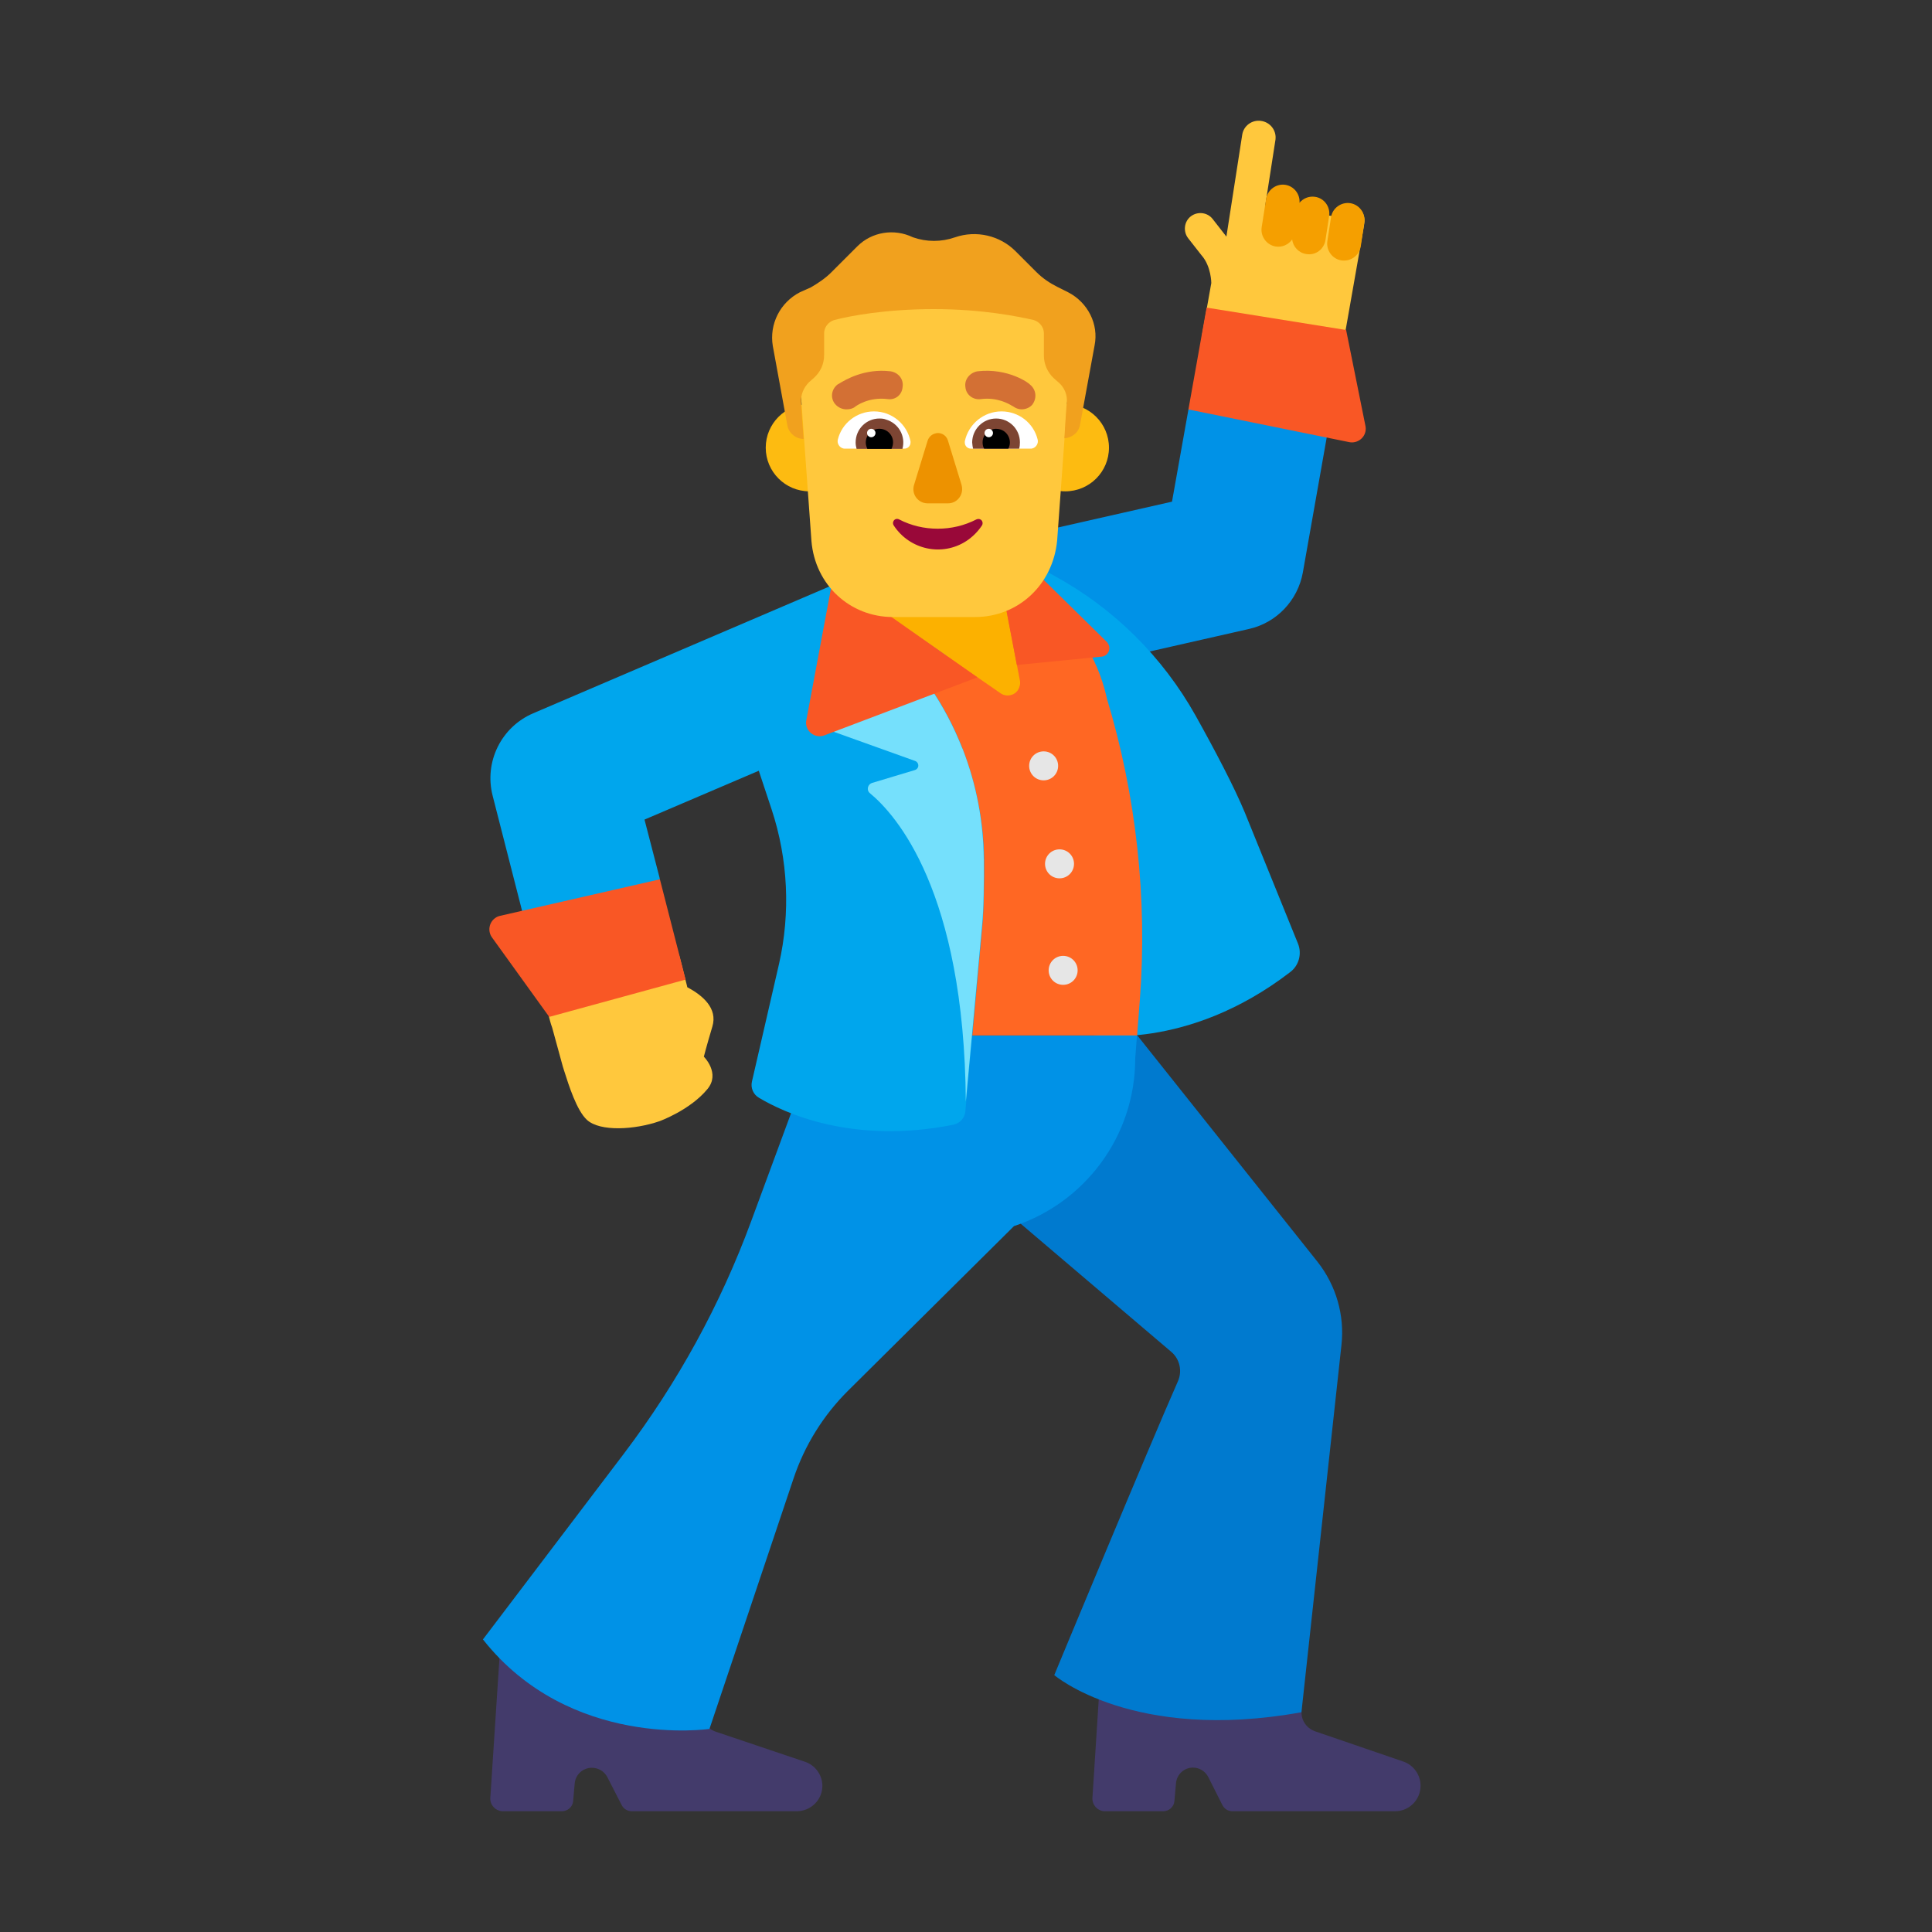 <svg fill="none" height="32" viewBox="0 0 32 32" width="32" xmlns="http://www.w3.org/2000/svg"><rect x="0" y="0" width="32" height="32" fill="#333333" stroke="none"/><path d="m21.557 26.987v1.377c0 .141.09.266.231.314l1.456.499c.17.058.285.221.285.4 0 .234-.189.423-.423.423h-2.692c-.07 0-.135-.038-.167-.102l-.234-.464c-.048-.096-.147-.157-.253-.157-.147 0-.269.112-.282.259l-.026.294c-.006.096-.09.17-.186.17h-.967-.013c-.112-.01-.198-.106-.192-.221l.179-2.791zm-9.93.013v1.371c0 .14.091.265.23.312l1.475.497c.172.057.289.22.289.399 0 .233-.191.421-.428.421h-2.727c-.071 0-.136-.038-.169-.102l-.237-.462c-.049-.096-.149-.156-.256-.156-.149 0-.272.112-.285.258l-.026.293c-.006.096-.091.169-.188.169h-.976-.013c-.114-.01-.201-.105-.195-.22l.182-2.78z" fill="#433b6b"/><path d="m19.686 6.773-.274 1.536-4.69 1.063c-.631.144-1.024.768-.883 1.399.122.531.592.912 1.14.912.086 0 .173-.01.259-.029l5.448-1.236c.458-.102.81-.474.893-.935l.446-2.522z" fill="#0092e7"/><path d="m22.367 3.379c-.144-.021-.282.072-.313.214l.003-.016-1.101-.17.17-1.095c.019-.154-.09-.291-.243-.31-.147-.019-.282.08-.307.224l-.263 1.693-.227-.291c-.086-.112-.25-.131-.362-.045-.112.086-.131.25-.045.362l.221.282c.163.183.163.461.163.461l-.155.87 2.306.329.374-2.125.01-.067c.022-.154-.08-.294-.231-.317zm-11.12 12.434-2.272.568.133.519c.011.042.023.082.038.122l.176.643.02.064c.08.252.21.664.38.82.218.199.791.163 1.2.022 0 0 .506-.182.794-.531.221-.263-.058-.538-.058-.538s.035-.144.141-.499c.091-.303-.161-.517-.415-.651-.002-.01-.005-.021-.007-.031z" fill="#ffc83d"/><path d="m16.905 20.268 2.494 2.122c.141.118.186.317.112.486-.474 1.072-2.049 4.869-2.049 4.869s1.306 1.12 4.094.615l.663-6.085c.054-.493-.09-.986-.397-1.376l-2.987-3.752z" fill="#007acf"/><path d="m16.755 9.141c-.685-.442-1.594-.243-2.036.442-.426.659-.259 1.536.378 1.994l2.087 2.039.903 3.521s1.565.285 3.284-1.037c.144-.109.195-.304.128-.47l-.88-2.17c-.173-.419-.496-1.034-.816-1.607-.547-.976-1.357-1.78-2.337-2.314-.381-.218-.695-.387-.711-.397z" fill="#00a6ed"/><path d="m13.102 18.439c-.093-.286-.144-.591-.144-.908 0-.128.01-.256.026-.381h5.848l-.029.381c0 1.294-.842 2.393-2.008 2.777l-2.748 2.726c-.41.407-.72.906-.903 1.453l-1.393 4.149s-2.308.346-3.752-1.482l2.334-3.076c.89-1.175 1.601-2.471 2.11-3.854z" fill="#0092e7"/><path d="m18.33 11.551c-.307-1.348-1.514-2.295-2.894-2.273-1.549.022-1.827 1.277-1.875 2.827-.013.362.045.724.163 1.063l.003.003c.067.192.154.378.259.551.333.704.423 1.498.253 2.257l-.167.749c-.038.138-.067.279-.086.422h4.848l.045-.583c.128-1.69-.058-3.393-.551-5.016z" fill="#ff6723"/><path d="m14.053 9.579c.595-.253 1.284.022 1.536.618.179.418.097.878-.169 1.205.208.307.382.638.518.985.003.013.006.022.013.035.221.573.339 1.181.349 1.796.003.384-.003.82-.029 1.114l-.282 3.076c-.01.109-.09.199-.199.221-1.684.336-2.82-.208-3.217-.445-.096-.054-.144-.166-.118-.272l.448-1.946c.192-.848.15-1.732-.122-2.558l-.213-.642-1.893.809.255.984-2.079 1.324-.691-2.702c-.144-.56.141-1.14.672-1.367z" fill="#00a6ed"/><path d="m16.893 11.273-.343-1.793c-.842-.33-1.789-.253-2.564.214l2.587 1.789c.093.064.224.042.288-.054.029-.048.042-.102.032-.157z" fill="#fcb100"/><path d="m16.294 14.224c-.006-.618-.122-1.229-.346-1.809l-.013-.029c-.275-.698-.698-1.325-1.245-1.837l-.288-.15-.592 1.722 1.348.483c.042.016.061.061.048.102-.01.022-.029.042-.051.048l-.711.214c-.051.016-.08.07-.067.122.006.019.016.035.032.048.426.352 1.562 1.613 1.588 5.109l.269-2.916c.029-.291.032-.727.029-1.108z" fill="#75e0fc"/><path d="m19.684 6.782.301-1.687 2.311.371.32 1.588c.026.125-.054.243-.179.269-.029.006-.061.006-.09 0zm-1.44 4.094-1.402.138-.25-1.306.435-.359 1.306 1.284c.022.026.038.054.042.09.006.077-.051.147-.131.154zm-4.587 1.303 2.532-.96-2.257-1.585-.16.067-.416 2.225c-.01.042-.006.086.01.125.045.115.176.173.291.128zm-2.301 4.046-.426-1.661-2.647.605c-.029.006-.058.019-.083.038-.102.074-.125.218-.051.32l.948 1.316z" fill="#f95725"/><path d="m17.286 12.925c.133 0 .24-.107.24-.24s-.107-.24-.24-.24-.24.107-.24.24.107.24.24.24zm.263 1.623c.133 0 .24-.107.24-.24s-.107-.24-.24-.24-.24.107-.24.24.107.24.24.24zm.3 1.524c0 .133-.107.24-.24.24s-.24-.107-.24-.24.107-.24.24-.24.24.107.24.24z" fill="#e6e6e6"/><path d="m20.897 3.766c-.022.15.083.294.234.317.108.016.212-.032.271-.117.015.12.107.223.235.242.154.026.294-.08.317-.234l.061-.397c.022-.15-.08-.295-.234-.317-.1-.015-.196.025-.257.098.011-.143-.092-.275-.236-.297-.15-.022-.294.083-.317.234zm1.322.547c-.15-.022-.256-.166-.234-.317l.061-.397c.022-.15.166-.256.317-.234.15.022.256.166.234.317l-.058.397c-.026.154-.167.256-.32.234z" fill="#f59f00"/><path d="m14.13 7.415c0 .4-.324.723-.723.723-.4 0-.724-.324-.724-.723s.324-.723.724-.723c.4 0 .723.324.723.723zm4.238 0c0 .4-.324.723-.724.723-.4 0-.723-.324-.723-.723s.324-.723.723-.723c.4 0 .724.324.724.723z" fill="#fdbb11"/><path d="m15.29 4.43c-1.18 0-2.11 1-2.02 2.17l.17 2.36c.06.73.64 1.26 1.35 1.26h1.36c.71 0 1.29-.53 1.36-1.27l.17-2.35c.08-1.17-.85-2.17-2.02-2.17z" fill="#ffc83d"/><path d="m16.78 6.73c.04.03.09.05.14.05.07 0 .14-.03.18-.08.08-.11.06-.25-.04-.33-.01-.02-.36-.28-.87-.22-.12.02-.22.13-.2.26.01.13.13.22.26.2.267-.034.459.079.514.112.009.005.016.008.016.008z" fill="#d37034"/><path d="m13.83 6.69c.05.06.12.09.19.09.05 0 .1-.01.14-.04.01-.01.22-.17.54-.13.13.02.24-.07.25-.2.02-.13-.07-.24-.2-.26-.434-.052-.755.145-.852.204-.015.009-.024.015-.028.016-.1.08-.12.22-.04.32z" fill="#d37034"/><path d="m17.69 4.84-.18-.09c-.12-.06-.24-.14-.34-.24l-.35-.35c-.26-.26-.65-.35-1-.23-.23.08-.47.08-.7 0-.31-.15-.68-.09-.92.15l-.43.43c-.1.1-.22.18-.34.25l-.18.08c-.33.17-.51.53-.45.89l.24 1.31c.02.13.14.23.27.23 0 0-.03-.37-.04-.61-.01-.12.04-.24.13-.33l.08-.07c.11-.1.17-.23.17-.38v-.36c0-.1.07-.19.17-.22.27-.07.85-.18 1.65-.18s1.38.12 1.65.18c.1.03.17.12.17.22v.37c0 .14.06.28.17.38l.08.07c.09.08.14.2.13.32-.02.24-.04.6-.04.6.13-.01.24-.1.26-.23l.24-1.31c.07-.35-.11-.71-.44-.88z" fill="#f1a11e"/><path d="m13.877 7.281c.067-.275.317-.467.599-.467.294 0 .547.208.605.496v.019c0 .058-.045.102-.102.102h-.983c-.01 0-.019 0-.029-.003-.064-.016-.106-.083-.09-.147zm3.31 0c-.067-.275-.314-.467-.599-.467-.294 0-.547.208-.608.496v.019c0 .058.045.102.102.102h.986c.01 0 .019 0 .029-.003.064-.016.106-.083.09-.147z" fill="#fff"/><path d="m14.172 7.329c0-.221.176-.397.394-.397.038 0 .074.003.106.016.211.061.333.275.275.487h-.759c-.01-.035-.016-.07-.016-.106zm2.721-.003c0-.218-.176-.394-.394-.394-.218 0-.394.176-.397.394.003.035.006.07.016.106h.762c.01-.035.013-.07.013-.106z" fill="#7d4533"/><path d="m14.565 7.102c.125 0 .227.099.227.224 0 .038-.01.074-.026.109h-.4c-.016-.035-.026-.07-.026-.106 0-.125.099-.227.224-.227zm1.937 0c-.125 0-.227.099-.227.224 0 .038.006.074.026.106h.4c.016-.032.026-.067.026-.102 0-.125-.099-.227-.224-.227z" fill="#000"/><path d="m14.501 7.172c0 .039-.032.07-.07.07s-.07-.032-.07-.07c0-.039.032-.07.07-.07s.07.032.07.07zm1.946 0c0 .039-.032.07-.07.07s-.07-.032-.07-.07c0-.039.032-.07.07-.07s.07.032.07.07z" fill="#fff"/><path d="m15.366 7.294-.227.739c-.038.125.032.256.157.294.022.006.045.01.067.01h.339c.131 0 .234-.106.234-.237 0-.022-.003-.048-.01-.07l-.227-.739c-.029-.09-.128-.141-.218-.109-.058.019-.096.061-.115.112z" fill="#ed9200"/><path d="m15.532 8.757c-.224 0-.442-.051-.64-.154-.035-.019-.077-.006-.093.029-.013.022-.01.048.003.07.263.403.8.522 1.204.259.102-.067.192-.157.259-.259.019-.032.01-.077-.022-.096-.022-.013-.048-.013-.07-.003-.199.102-.416.154-.64.154z" fill="#990839"/></svg>